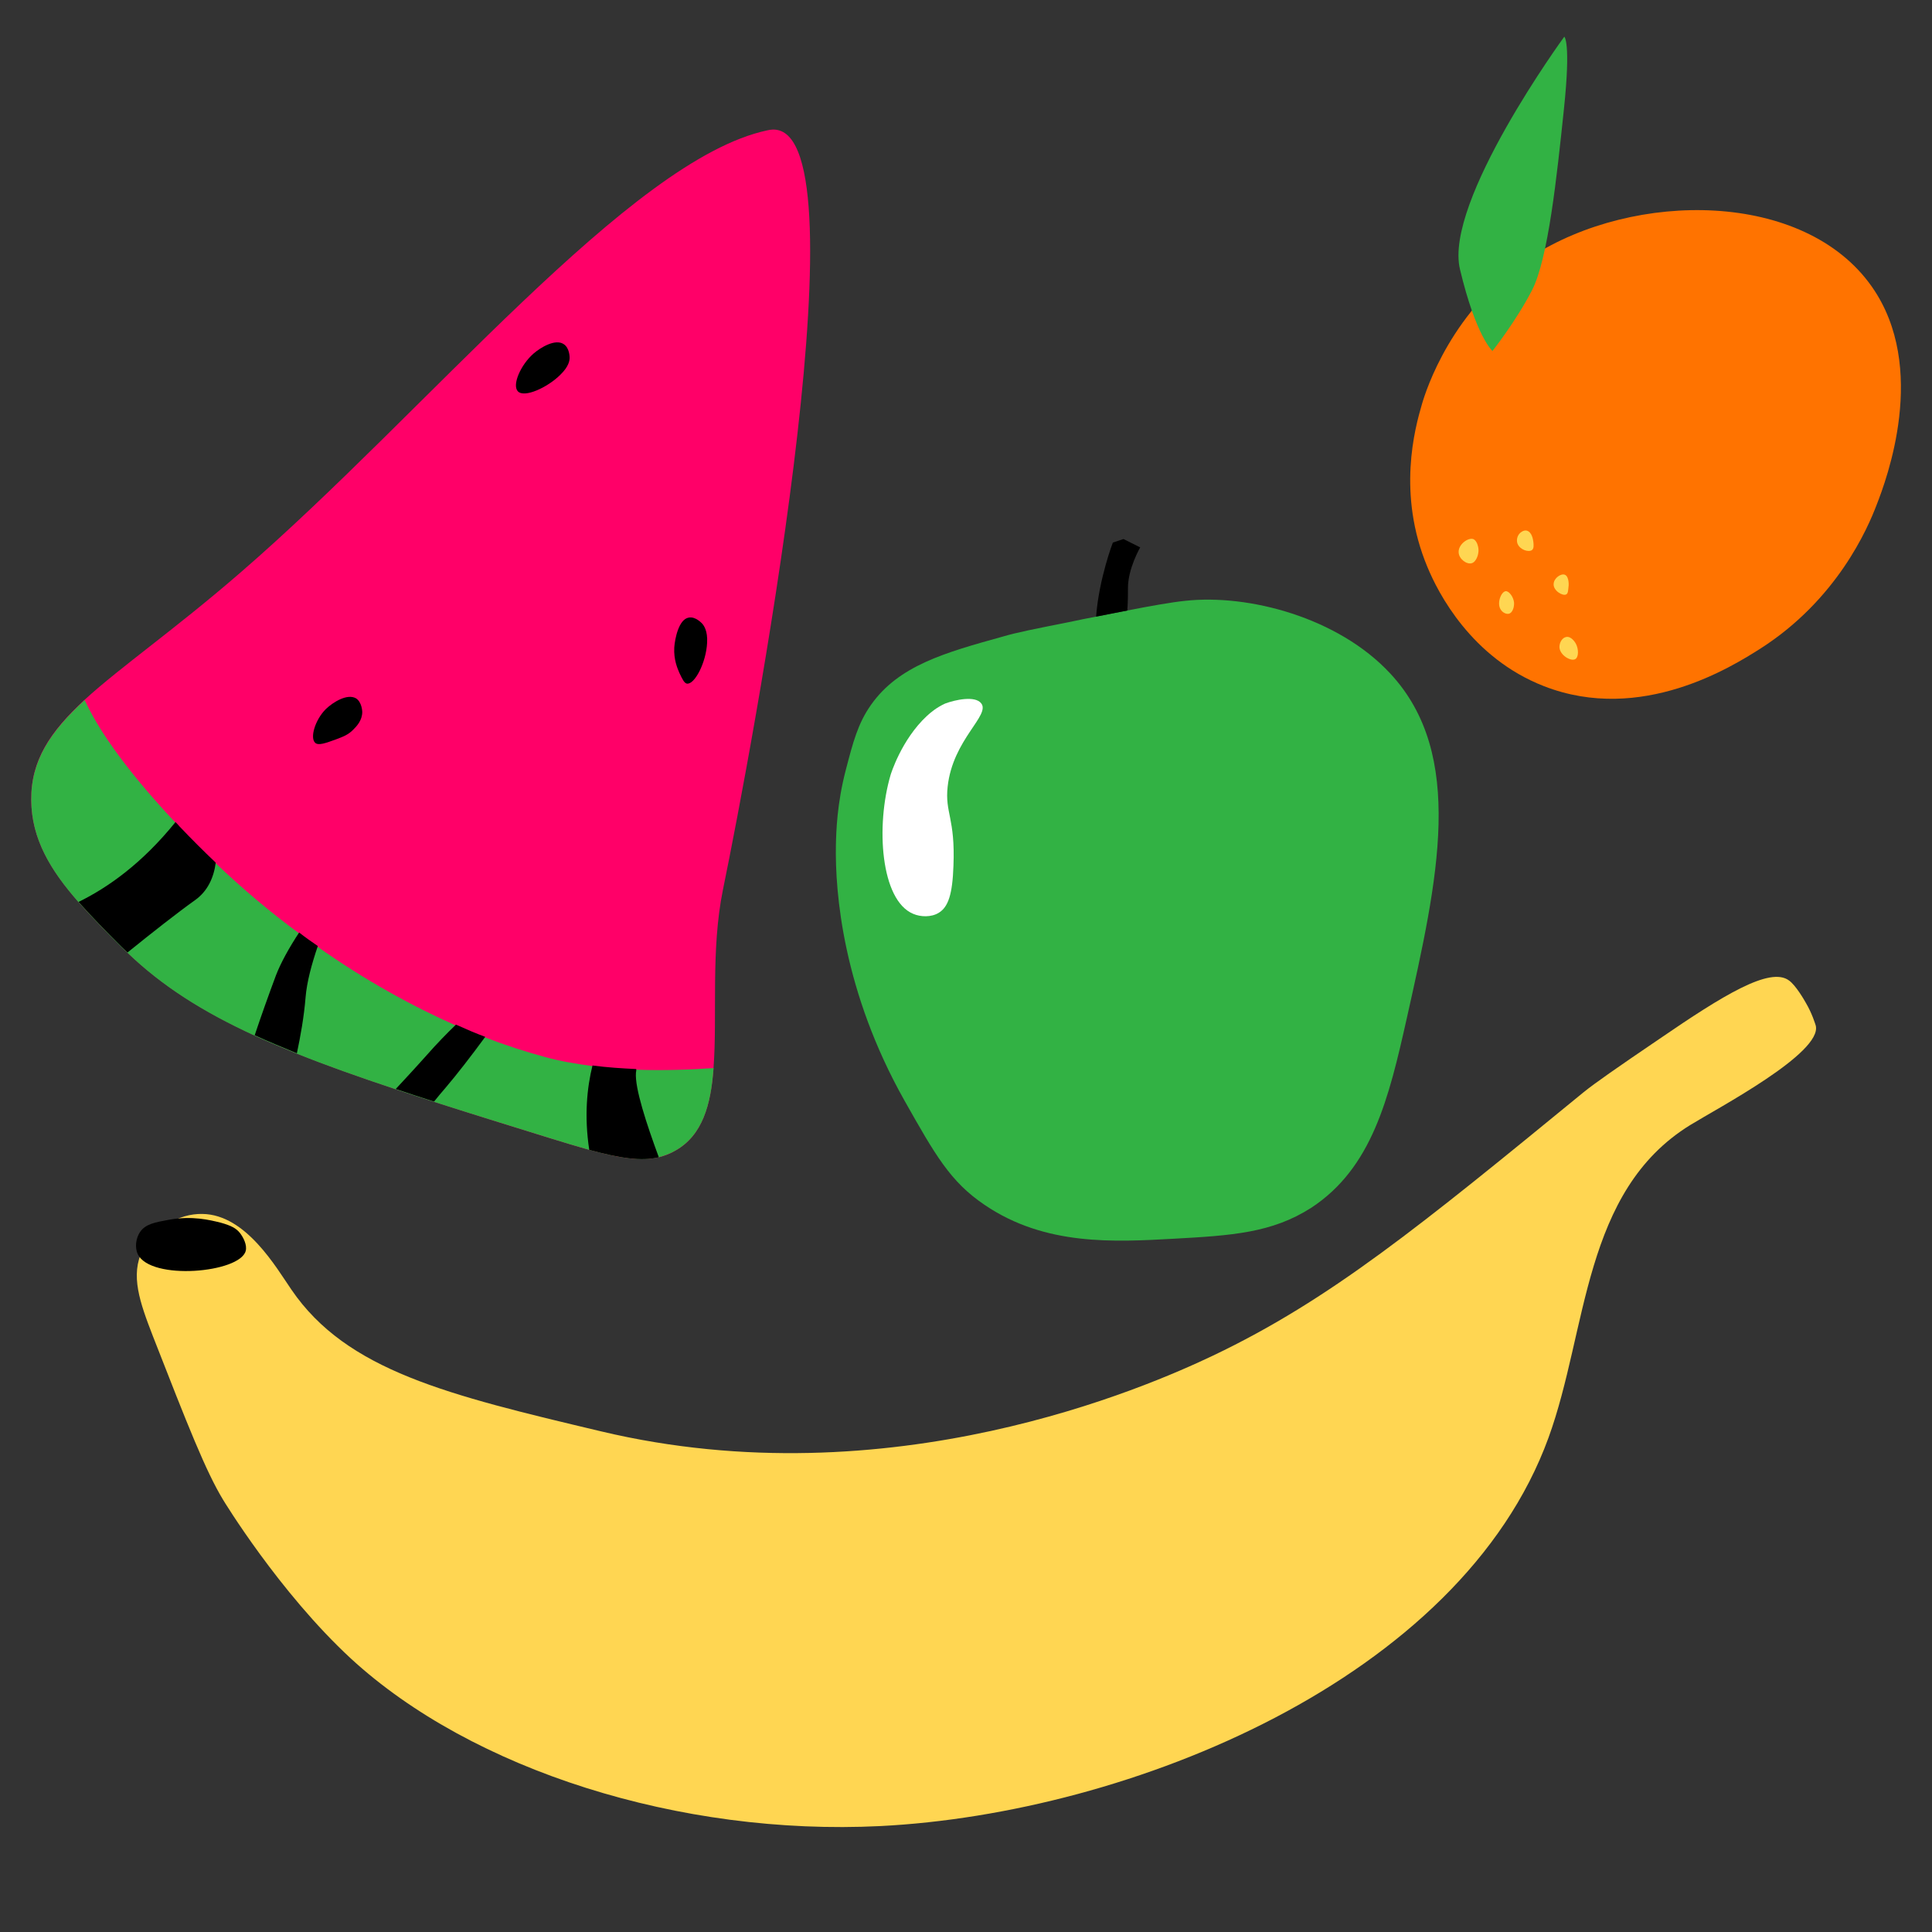 <?xml version="1.0" encoding="utf-8"?>
<!-- Generator: Adobe Illustrator 24.0.3, SVG Export Plug-In . SVG Version: 6.00 Build 0)  -->
<!DOCTYPE svg PUBLIC "-//W3C//DTD SVG 1.1//EN" "http://www.w3.org/Graphics/SVG/1.1/DTD/svg11.dtd">
<svg version="1.1" id="general_1_" xmlns:x="http://ns.adobe.com/Extensibility/1.0/" xmlns:i="http://ns.adobe.com/AdobeIllustrator/10.0/" xmlns:graph="http://ns.adobe.com/Graphs/1.0/"
	 xmlns="http://www.w3.org/2000/svg" xmlns:xlink="http://www.w3.org/1999/xlink" x="0px" y="0px" viewBox="0 0 600 600"
	 style="enable-background:new 0 0 600 600;" xml:space="preserve">
<rect x="0" y="0" width="600" height="600" fill="#333333" stroke="none"/>
<style type="text/css">
	.st0{fill:#FFD652;}
	.st1{fill:#FF0068;}
	.st2{fill:#32B244;}
	.st3{fill:#FFFFFF;}
	.st4{fill:#FF7300;}
</style>
<g id="general">
	<g id="banana">
		<path class="st0" d="M44.3,388.2c-3.9,7.8-0.9,16.2,3.2,26.8c10.9,27.9,16.4,41.9,21.8,50.8c0,0,17.3,28.6,39.7,49.3
			c37.6,34.6,102.2,55.1,164.4,52c77.4-3.9,180.2-45.6,207.5-120.6c12.2-33.5,10.6-76.5,44-97.1c8.6-5.3,41.1-22.4,39-30.9
			c-0.2-0.6-1.1-3.7-3.1-7.1c-0.5-0.9-3.1-5.4-5.2-6.9c-5.9-4.4-20.5,4.6-40.2,18.1c-13.4,9.1-20,13.7-23.6,16.6
			c-50.8,41.6-78.8,64.5-115.1,81.8c-20.4,9.7-100.3,44.9-190.1,23.5c-47.6-11.3-78.9-18.8-96.1-44c-4.7-6.8-14.1-23.3-27.6-23.5
			C55.5,376.8,47.7,381.6,44.3,388.2z"/>
		<path d="M52.5,378.8c-4.3,0.8-7.3,1.3-9,3.8c-1.3,1.9-1.7,4.8-0.7,6.9c4,8.3,31.7,5.8,33.5-1c0.5-1.8-0.7-4.2-1.8-5.6
			c-1.1-1.4-2.7-2.3-6-3.2C65.2,378.9,59.8,377.5,52.5,378.8z"/>
	</g>
	<g id="watermelon">
		<path class="st1" d="M209.8,357.3c-8.7,5-18.1,2.6-38.9-3.8c-71.3-22.1-107.4-33.7-133.1-59.4c-15.5-15.5-28-28.1-28.1-45.7
			c-0.1-12.3,5.9-21.2,16.6-31.1c11.4-10.4,28.1-21.9,48.5-39.6c57.6-49.8,120.9-128.1,163.4-137.2c1.2-0.3,2.4-0.4,3.8,0
			c26.1,7.8-8.3,191-17.5,235.9c-3.8,18.7-1.7,39.1-2.9,55.1C220.8,343.2,218.1,352.6,209.8,357.3z"/>
		<path class="st2" d="M209.8,357.3c-1.7,1-3.4,1.6-5.2,2.1c-5.5,1.3-12,0.3-21.6-2.3c-3.6-1-7.6-2.2-12.1-3.6
			c-13.2-4.1-25.2-7.8-36.1-11.3c-4.1-1.3-8-2.6-11.9-3.9c-11.4-3.8-21.6-7.4-30.8-11.1c-4.6-1.9-9-3.7-13.1-5.6
			c-16.1-7.4-28.7-15.4-39.4-25.7c-0.6-0.6-1.2-1.1-1.8-1.7c-4.9-4.9-9.4-9.5-13.4-14c-8.7-9.9-14.6-19.6-14.7-31.7
			c-0.1-12.3,5.9-21.2,16.6-31.1c3.7,8.1,11.6,20.4,28.2,38.1c0.4,0.4,0.8,0.8,1.2,1.3c3.7,3.9,7.5,7.7,11.3,11.3
			c8.5,8.1,17.1,15.3,25.8,21.7c1.9,1.5,3.9,2.9,5.8,4.2c14.7,10.4,29.3,18.4,43,24.5c3.1,1.3,6.1,2.6,9.1,3.7
			c6.5,2.5,12.8,4.5,18.7,6.1c4.7,1.3,9.7,2.1,14.7,2.8c4.5,0.6,9.1,0.9,13.6,1.1c8.4,0.3,16.7,0,23.9-0.5
			C220.8,343.2,218.1,352.6,209.8,357.3z"/>
		<path d="M60.5,279.6c-5.2,3.7-13.1,9.9-20.9,16.2c-0.6-0.6-1.2-1.1-1.8-1.7c-4.9-4.9-9.4-9.5-13.4-14c9-4.4,19.7-11.9,30.1-24.8
			c0.4,0.4,0.8,0.8,1.2,1.3c3.7,3.9,7.5,7.7,11.3,11.3C66.4,272.5,64.5,276.8,60.5,279.6z"/>
		<path d="M92.2,327.1c-4.6-1.9-9-3.7-13.1-5.6c2-6,4.4-12.7,6.6-18.6c1.5-3.9,4.1-8.6,7.2-13.3c1.9,1.5,3.9,2.9,5.8,4.2
			c-1.9,5.6-3.4,11.1-3.8,15.9C94.4,315.9,93.3,321.9,92.2,327.1z"/>
		<path d="M150.7,322c-4.4,6-8.9,11.8-12.4,15.9c-1.2,1.4-2.4,2.8-3.5,4.2c-4.1-1.3-8-2.6-11.9-3.9c2.4-2.6,5.6-6,9.7-10.6
			c2.9-3.3,6-6.5,9-9.4C144.7,319.6,147.7,320.9,150.7,322z"/>
		<path d="M204.6,359.4c-5.5,1.3-12,0.3-21.6-2.3c-1.6-10.5-0.7-19.3,1-26.2c4.5,0.6,9.1,0.9,13.6,1.1c0,0.4,0,0.8-0.1,1.1
			C197.1,337.9,200.8,349.1,204.6,359.4z"/>
		<path d="M165.7,109.8c-4,3.5-6.7,9.7-4.9,11.7c2,2.2,9.3-1.2,13.2-5.1c2.7-2.6,2.9-4.5,2.9-5.3c0-0.2,0-3-1.8-4.2
			C172.5,105.1,167.9,107.9,165.7,109.8z"/>
		<path d="M209.4,201.1c-0.2,3.8,1,6.5,1.6,7.9c1,2.1,1.5,3.1,2.3,3.3c2.4,0.4,6-6.5,6.3-12.7c0.2-3.7-1-5.3-1.5-5.9
			c-0.2-0.2-2.1-2.3-4.2-1.9C210.8,192.3,209.6,198.3,209.4,201.1z"/>
		<path d="M101.2,220.2c-3.4,3.4-5,9-3.3,10.5c1,0.9,3.2,0.1,6.5-1.1c2.1-0.8,3.8-1.4,5.4-3.1c1-1,2.7-2.8,2.7-5.4
			c0-0.2-0.1-3-1.9-4.2C107.9,215.3,103.5,218,101.2,220.2z"/>
	</g>
	<g id="apple">
		<path class="st2" d="M431.7,209.1c-16.1-17.3-43.9-24.7-63.7-22.5c-4,0.4-10.8,1.6-17.9,3c-3.2,0.6-6.5,1.3-9.7,1.9
			c-2.8,0.5-5.5,1.1-7.9,1.6c-11.1,2.2-16.7,3.3-21.1,4.6c-18,5-32.3,9-40.9,21.2c-4.1,5.8-5.6,11.7-7.8,20.1
			c-2.8,10.7-3,19.3-3.1,23.4c-0.3,14.8,2.2,45.5,21.3,79.4c9.5,16.8,14.2,25.2,24.9,32.4c18.8,12.8,40.4,11.5,58.7,10.5
			c18.1-1,30.5-1.8,42.7-9.6c18.9-12.4,24.1-33.9,29.7-58.9C446.5,273.3,455.3,234.4,431.7,209.1z"/>
		<path d="M354.1,170c0,0-3.9,6.7-3.8,12.8c0,1.4,0,3.9-0.2,6.8c-3.2,0.6-6.5,1.3-9.7,1.9c0.9-11.8,5.2-23,5.2-23l3.3-1.1L354.1,170
			z"/>
		<path class="st3" d="M287.9,222.3c-8,7.4-11.3,18.3-11.3,18.3c-4.7,15.9-3.1,39,7,43.2c2.3,1,5.6,1.1,7.9-0.3
			c3-1.8,4.3-5.8,4.6-14.6c0.6-14.9-2.7-16.4-1.8-24.6c1.6-14.7,13.4-22.2,10.4-25.9c-1.9-2.4-8-1.1-11.2,0.1
			C290.9,219.7,289.1,221.2,287.9,222.3z"/>
	</g>
	<g id="tangerine">
		<path class="st4" d="M581.3,89c17.7,25.2,4.5,60.1,1.5,67.8c-2.7,7.1-12.2,29.4-36.2,44.7c-8.4,5.3-36.8,23.4-67.1,11.6
			c-22.6-8.8-32.9-29-36.2-37c-9.5-22.7-3.9-43.1-1.7-50.6c1.2-4.1,9.2-29.7,34-45.8C507.6,59.1,560.3,59.1,581.3,89z"/>
		<path class="st2" d="M463.5,109c0,0-5.1-4.4-10.1-25.4s32.4-72.2,32.4-72.2s2.1,1.4-0.1,22.4s-4.9,46.6-9.9,56.3
			S463.5,109,463.5,109z"/>
		<path class="st0" d="M470.2,187.1c0.1,1.3-0.4,3.2-1.6,3.5c-0.9,0.2-1.9-0.4-2.4-1.1c-1.5-1.9-0.1-5.7,1.4-5.9
			C468.6,183.5,470,185.3,470.2,187.1z"/>
		<path class="st0" d="M489.4,199.9c0.9,1.7,0.9,4.2-0.2,4.8c-1.4,0.8-4.9-1.3-4.9-3.8c0-1.3,0.8-2.9,2.2-3.1
			C488.1,197.6,489.3,199.7,489.4,199.9z"/>
		<path class="st0" d="M459.1,171.7c0,0.3-0.5,2.7-2,3.2c-1.6,0.5-4-1.3-4.1-3.3c-0.2-2.5,2.9-4.7,4.5-4.2c0.8,0.3,1.3,1.4,1.4,1.9
			C459,169.6,459.3,170.5,459.1,171.7z"/>
		<path class="st0" d="M476.2,168.3c0.1,0.9,0.2,2-0.4,2.5c-1,0.8-3.7,0-4.5-1.9c-0.4-1-0.2-2.4,0.7-3.3c0.1-0.1,1.1-1.1,2.2-0.8
			C475.8,165.3,476.1,167.6,476.2,168.3z"/>
		<path class="st0" d="M487.1,182.4c-0.1,0.9-0.1,1.9-0.7,2.2c-1.1,0.6-4.1-1.2-3.9-3.3c0.1-1.8,2.3-3.3,3.5-2.8
			C487.4,179.1,487.2,182.1,487.1,182.4z"/>
	</g>
</g>
</svg>
